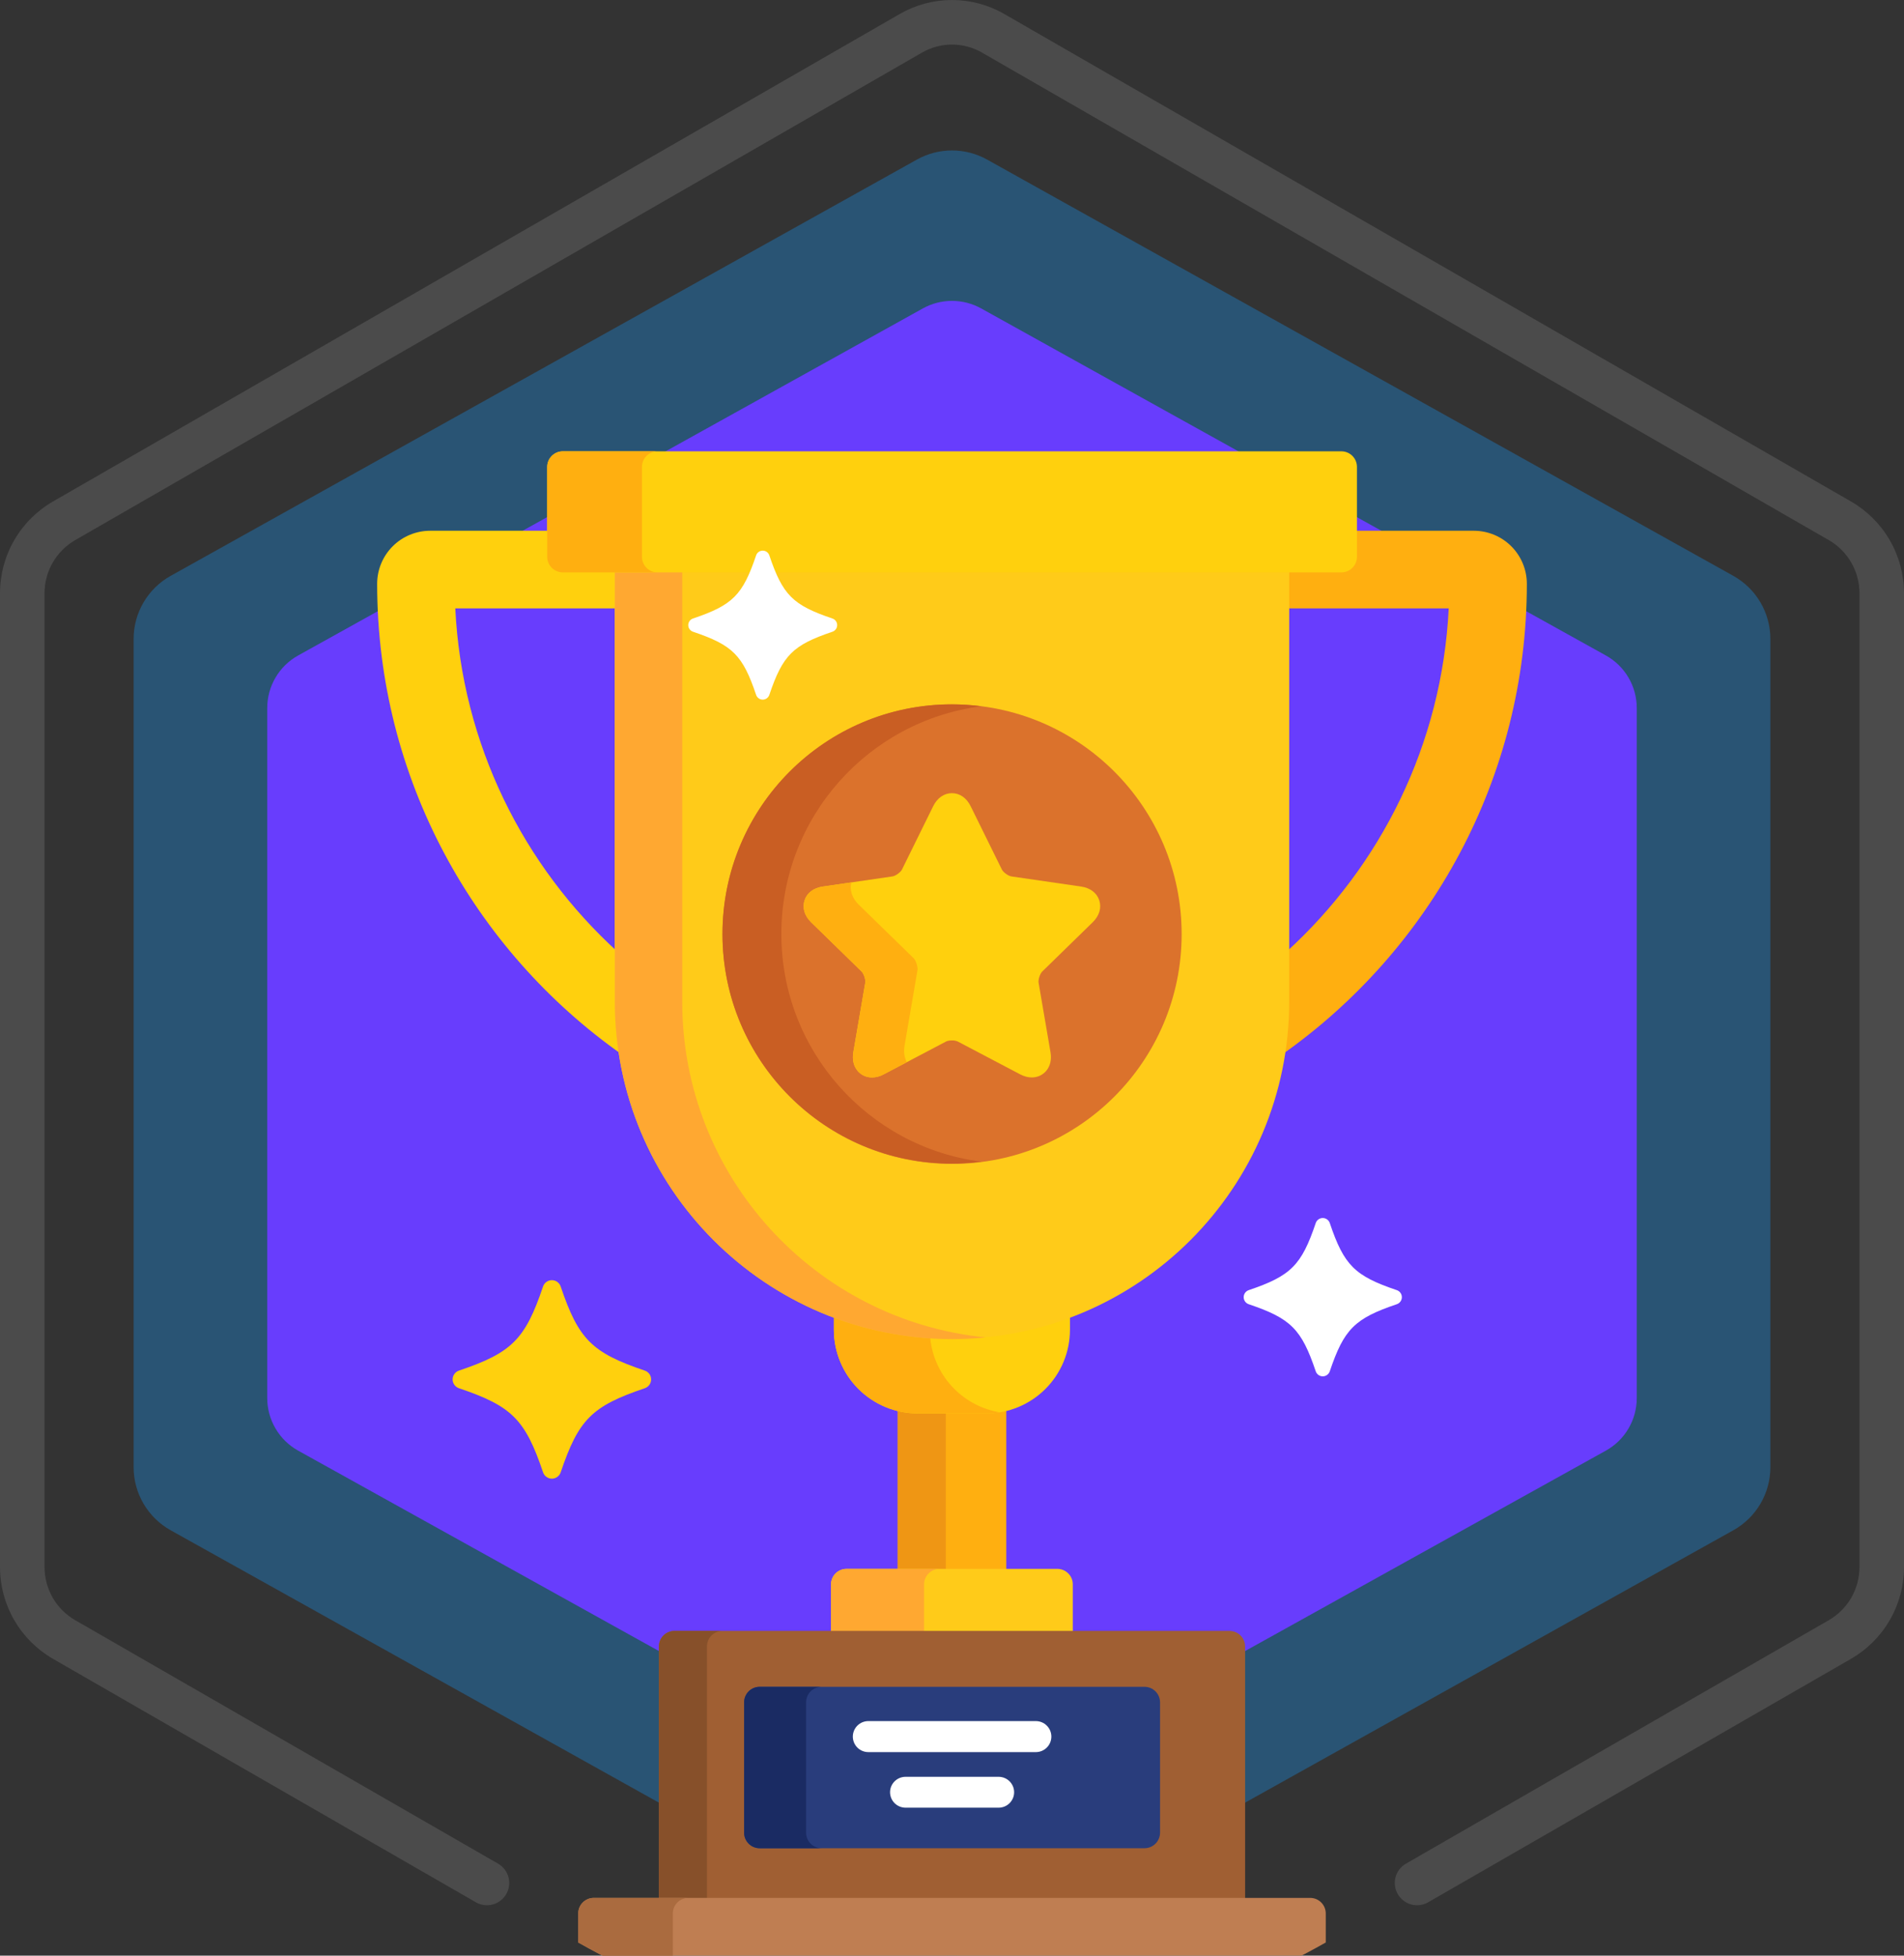 <svg width="148" height="152" viewBox="0 0 148 152" fill="none" xmlns="http://www.w3.org/2000/svg">
<rect x="0" y="0" width="148" height="152" fill="#333333" stroke="none"/>
<g id="Icon " clip-path="url(#clip0_523_1040)">
<g id="Group">
<g id="Group_2">
<g id="Group_3">
<g id="Group_4">
<path id="Vector" opacity="0.12" d="M38.753 144.871C39.139 145.106 39.417 145.482 39.529 145.919C39.641 146.357 39.577 146.821 39.352 147.212C39.127 147.604 38.758 147.892 38.324 148.015C37.889 148.138 37.424 148.087 37.027 147.873L4.112 128.925C2.86 128.201 1.821 127.161 1.099 125.909C0.378 124.657 -0.002 123.236 5.48035e-06 121.791V46.114C-0.001 44.669 0.378 43.249 1.1 41.997C1.821 40.744 2.861 39.705 4.112 38.981L69.942 1.085C71.176 0.374 72.576 0 74 0C75.424 0 76.824 0.374 78.058 1.085L143.888 38.981C145.139 39.705 146.179 40.744 146.9 41.997C147.622 43.249 148.001 44.669 148 46.114V121.791C148.002 123.236 147.622 124.657 146.901 125.909C146.179 127.161 145.14 128.201 143.888 128.925L110.973 147.873C110.576 148.087 110.11 148.138 109.676 148.015C109.242 147.892 108.873 147.604 108.648 147.212C108.423 146.821 108.359 146.357 108.471 145.919C108.583 145.482 108.862 145.106 109.247 144.871L142.162 125.921C142.886 125.502 143.487 124.9 143.904 124.175C144.321 123.45 144.54 122.628 144.539 121.792V46.114C144.539 44.406 143.631 42.829 142.162 41.984L76.332 4.088C75.623 3.68 74.819 3.464 74 3.464C73.181 3.464 72.377 3.68 71.668 4.088L5.838 41.983C5.114 42.403 4.513 43.005 4.096 43.73C3.679 44.456 3.46 45.278 3.461 46.114V121.791C3.461 123.501 4.369 125.076 5.838 125.921L38.753 144.871Z" fill="white"/>
</g>
<g id="Group_5">
<path id="Vector_2" d="M76.269 23.972L124.823 50.943C125.552 51.348 126.159 51.94 126.582 52.659C127.005 53.378 127.228 54.197 127.228 55.031V108.661C127.228 110.36 126.308 111.925 124.823 112.749L76.269 139.719C75.575 140.104 74.794 140.307 74 140.307C73.206 140.307 72.425 140.104 71.731 139.719L23.177 112.749C22.448 112.344 21.841 111.751 21.418 111.032C20.995 110.313 20.772 109.495 20.772 108.661V55.031C20.772 53.333 21.692 51.768 23.177 50.943L71.731 23.973C72.425 23.587 73.206 23.385 74 23.385C74.794 23.385 75.575 23.587 76.269 23.973V23.972Z" fill="#9012FE"/>
</g>
<g id="Group_6" opacity="0.8">
<path id="Vector_3" opacity="0.4" d="M76.731 12.404L134.737 44.758C135.609 45.245 136.335 45.956 136.841 46.817C137.347 47.679 137.614 48.66 137.614 49.658V114.033C137.614 115.033 137.348 116.014 136.842 116.876C136.336 117.737 135.609 118.449 134.737 118.936L76.731 151.291C75.896 151.756 74.956 152.001 74 152.001C73.044 152.001 72.104 151.756 71.269 151.291L13.263 118.936C12.39 118.449 11.664 117.737 11.158 116.876C10.652 116.014 10.386 115.033 10.386 114.033V49.659C10.386 48.66 10.652 47.679 11.158 46.818C11.664 45.956 12.39 45.245 13.263 44.758L71.269 12.404C72.104 11.938 73.044 11.693 74 11.693C74.956 11.693 75.896 11.938 76.731 12.404Z" fill="#129AFE"/>
</g>
<g id="Group_7">
<g id="Group_8">
<path id="Vector_4" d="M78.22 122.368V109.432C77.711 109.557 77.189 109.62 76.666 109.62H71.334C70.81 109.62 70.289 109.556 69.781 109.432V122.368H78.22Z" fill="#FFAF10"/>
</g>
<g id="Group_9">
<path id="Vector_5" d="M73.518 122.368V109.62H71.334C70.81 109.62 70.289 109.556 69.781 109.432V122.368H73.518Z" fill="#EF9614"/>
</g>
<g id="Group_10">
<path id="Vector_6" d="M73.994 103.837C70.859 103.84 67.749 103.272 64.817 102.16V103.348C64.817 104.203 64.986 105.05 65.313 105.84C65.64 106.63 66.12 107.348 66.725 107.952C67.33 108.557 68.048 109.036 68.838 109.363C69.628 109.69 70.475 109.858 71.33 109.858H76.658C77.513 109.858 78.36 109.69 79.15 109.363C79.94 109.036 80.657 108.556 81.262 107.952C81.867 107.347 82.347 106.63 82.674 105.84C83.001 105.05 83.17 104.203 83.17 103.348V102.16C80.238 103.271 77.129 103.84 73.994 103.837Z" fill="#FFD00D"/>
</g>
<g id="Group_11">
<path id="Vector_7" d="M72.287 103.779C69.73 103.613 67.213 103.068 64.817 102.16V103.348C64.817 104.204 64.986 105.05 65.314 105.841C65.642 106.631 66.122 107.349 66.727 107.953C67.332 108.558 68.05 109.037 68.841 109.364C69.631 109.691 70.478 109.859 71.334 109.858H76.666C77.028 109.858 77.382 109.827 77.727 109.77C76.277 109.532 74.951 108.81 73.963 107.722C72.976 106.635 72.385 105.245 72.287 103.779Z" fill="#FFAF10"/>
</g>
<g id="Group_12">
<path id="Vector_8" d="M83.39 127.23V123.138C83.39 122.477 82.848 121.936 82.185 121.936H65.802C65.139 121.936 64.597 122.477 64.597 123.138V127.23H83.39Z" fill="#FFCB19"/>
</g>
<g id="Group_13">
<path id="Vector_9" d="M71.83 127.23V123.138C71.83 122.477 72.373 121.936 73.036 121.936H65.802C65.139 121.936 64.597 122.477 64.597 123.138V127.23H71.83Z" fill="#FFA831"/>
</g>
<g id="Group_14">
<path id="Vector_10" d="M96.784 147.751V127.967C96.783 127.647 96.656 127.341 96.43 127.115C96.204 126.889 95.898 126.761 95.579 126.76H52.421C52.101 126.761 51.795 126.889 51.57 127.115C51.344 127.341 51.217 127.647 51.216 127.967V147.751H96.784Z" fill="#A05F33"/>
</g>
<g id="Group_15">
<path id="Vector_11" d="M54.953 147.751V127.967C54.954 127.647 55.081 127.341 55.306 127.115C55.532 126.889 55.838 126.761 56.158 126.76H52.421C52.101 126.761 51.795 126.889 51.57 127.115C51.344 127.341 51.217 127.647 51.216 127.967V147.751H54.953Z" fill="#87502A"/>
</g>
<g id="Group_16">
<path id="Vector_12" d="M90.172 142.443C90.171 142.763 90.043 143.069 89.817 143.295C89.592 143.521 89.285 143.648 88.966 143.649H59.046C58.727 143.648 58.421 143.521 58.195 143.295C57.969 143.069 57.842 142.763 57.841 142.443V132.311C57.842 131.991 57.969 131.684 58.195 131.458C58.421 131.232 58.727 131.105 59.047 131.104H88.967C89.286 131.105 89.593 131.232 89.818 131.458C90.044 131.685 90.171 131.991 90.172 132.311V142.443Z" fill="#293D7C"/>
</g>
<g id="Group_17">
<path id="Vector_13" d="M62.657 142.443V132.311C62.658 131.991 62.785 131.684 63.011 131.458C63.237 131.232 63.543 131.105 63.863 131.104H59.046C58.726 131.105 58.42 131.232 58.195 131.458C57.969 131.685 57.842 131.991 57.841 132.311V142.443C57.842 142.763 57.969 143.069 58.195 143.295C58.421 143.521 58.727 143.648 59.046 143.649H63.863C63.543 143.648 63.237 143.521 63.011 143.295C62.785 143.069 62.658 142.763 62.657 142.443Z" fill="#1A2B63"/>
</g>
<g id="Group_18">
<path id="Vector_14" d="M101.847 147.51H46.153C45.833 147.511 45.527 147.638 45.301 147.865C45.075 148.091 44.948 148.397 44.947 148.717V150.977C53.526 155.841 63.439 158.621 74 158.621C84.562 158.621 94.474 155.841 103.053 150.976V148.717C103.052 148.397 102.925 148.091 102.699 147.865C102.473 147.638 102.167 147.511 101.847 147.51Z" fill="#BF7E52"/>
</g>
<g id="Group_19">
<path id="Vector_15" d="M52.3 148.716C52.301 148.396 52.428 148.09 52.654 147.864C52.88 147.638 53.186 147.511 53.506 147.51H46.153C45.833 147.511 45.527 147.638 45.301 147.864C45.075 148.09 44.948 148.396 44.947 148.716V150.972C47.314 152.312 49.771 153.487 52.301 154.488L52.3 148.716Z" fill="#AA6B3F"/>
</g>
<g id="Group_20">
<path id="Vector_16" d="M114.567 41.252H105.223V43.282C105.222 43.538 105.121 43.783 104.94 43.963C104.759 44.144 104.514 44.246 104.258 44.246H100.212C100.148 44.246 100.087 44.272 100.042 44.317C99.997 44.362 99.972 44.423 99.972 44.487V47.284H112.61C112.094 57.852 107.32 67.319 99.971 74V77.851C99.971 79.231 99.862 80.608 99.644 81.97C111.15 73.872 118.684 60.487 118.684 45.372C118.683 44.28 118.249 43.233 117.477 42.461C116.706 41.688 115.659 41.254 114.567 41.252Z" fill="#FFAF10"/>
</g>
<g id="Group_21">
<path id="Vector_17" d="M48.029 77.851V74.001C40.681 67.319 35.906 57.852 35.39 47.284H48.029V44.487C48.029 44.423 48.003 44.362 47.958 44.317C47.913 44.272 47.852 44.247 47.788 44.247H43.742C43.486 44.247 43.24 44.145 43.059 43.964C42.879 43.782 42.777 43.537 42.777 43.281V41.252H33.433C32.341 41.254 31.294 41.688 30.523 42.461C29.751 43.233 29.317 44.28 29.316 45.372C29.316 60.487 36.85 73.872 48.356 81.97C48.138 80.608 48.029 79.231 48.029 77.851Z" fill="#FFD00D"/>
</g>
<g id="Group_22">
<path id="Vector_18" d="M47.788 44.246V77.844C47.788 92.328 59.523 104.069 74 104.069C88.477 104.069 100.212 92.328 100.212 77.844V44.246H47.788Z" fill="#FFCB19"/>
</g>
<g id="Group_23">
<g id="Group_24">
<path id="Vector_19" d="M53.03 77.85V44.004H47.791V77.85C47.791 92.336 59.532 104.08 74.016 104.08C74.894 104.08 75.76 104.033 76.616 103.948C63.372 102.625 53.03 91.445 53.03 77.85Z" fill="#FFA831"/>
</g>
<g id="Group_25">
<path id="Vector_20" d="M56.162 72.603C56.162 62.741 64.152 54.746 74.006 54.746C83.862 54.746 91.851 62.741 91.851 72.603C91.851 82.465 83.861 90.459 74.006 90.459C64.151 90.459 56.162 82.465 56.162 72.603Z" fill="#DB722C"/>
</g>
</g>
<g id="Group_26">
<path id="Vector_21" d="M60.736 72.59C60.736 63.51 67.512 56.019 76.277 54.894C75.518 54.795 74.753 54.744 73.988 54.742C64.141 54.742 56.158 62.732 56.158 72.59C56.158 82.447 64.141 90.437 73.988 90.437C74.765 90.437 75.528 90.382 76.278 90.286C67.512 89.161 60.736 81.67 60.736 72.59Z" fill="#C95E23"/>
</g>
<g id="Group_27">
<path id="Vector_22" d="M80.2 83.742C79.905 83.742 79.604 83.661 79.304 83.504L74.449 80.95C74.305 80.889 74.15 80.86 73.994 80.865C73.774 80.865 73.611 80.91 73.537 80.95L68.683 83.504C68.408 83.656 68.1 83.737 67.787 83.742C67.34 83.742 66.94 83.559 66.661 83.228C66.351 82.861 66.234 82.35 66.329 81.791L67.257 76.379C67.297 76.142 67.147 75.68 66.975 75.511L63.048 71.678C62.536 71.178 62.351 70.561 62.539 69.981C62.727 69.4 63.24 69.01 63.947 68.907L69.374 68.117C69.612 68.083 70.005 67.797 70.112 67.582L72.539 62.657C72.855 62.017 73.385 61.648 73.994 61.648C74.602 61.648 75.133 62.016 75.448 62.657L77.876 67.582C77.982 67.797 78.376 68.083 78.613 68.117L84.041 68.907C84.747 69.01 85.261 69.401 85.448 69.981C85.636 70.561 85.451 71.178 84.94 71.677L81.013 75.511C80.84 75.68 80.69 76.141 80.731 76.379L81.658 81.791C81.753 82.35 81.636 82.861 81.326 83.228C81.047 83.559 80.646 83.742 80.2 83.742V83.742Z" fill="#FFD00D"/>
</g>
<g id="Group_28">
<path id="Vector_23" d="M70.311 81.275L71.316 75.411C71.36 75.153 71.198 74.651 71.011 74.469L66.753 70.316C66.23 69.806 66.026 69.181 66.175 68.584L63.947 68.908C63.24 69.011 62.727 69.402 62.539 69.982C62.35 70.562 62.536 71.18 63.047 71.679L66.977 75.512C67.149 75.68 67.299 76.143 67.259 76.381L66.331 81.793C66.236 82.351 66.353 82.861 66.663 83.229C66.943 83.56 67.343 83.743 67.79 83.743C68.085 83.743 68.386 83.663 68.686 83.505L70.487 82.558C70.294 82.195 70.229 81.752 70.311 81.275Z" fill="#FFAF10"/>
</g>
<g id="Group_29">
<path id="Vector_24" d="M105.477 43.281C105.476 43.601 105.349 43.907 105.123 44.133C104.897 44.359 104.591 44.486 104.271 44.487H43.741C43.422 44.486 43.116 44.358 42.89 44.133C42.664 43.907 42.537 43.601 42.536 43.281V36.284C42.537 35.965 42.665 35.659 42.891 35.433C43.116 35.207 43.422 35.079 43.742 35.078H104.272C104.591 35.079 104.897 35.207 105.123 35.433C105.349 35.659 105.476 35.965 105.477 36.284V43.281Z" fill="#FFD00D"/>
</g>
<g id="Group_30">
<path id="Vector_25" d="M49.9 43.281V36.284C49.901 35.964 50.029 35.658 50.255 35.432C50.482 35.206 50.788 35.079 51.108 35.078H43.743C43.423 35.079 43.117 35.206 42.891 35.432C42.665 35.658 42.537 35.965 42.536 36.284V43.281C42.537 43.601 42.665 43.907 42.891 44.133C43.117 44.359 43.423 44.486 43.743 44.487H51.108C50.788 44.486 50.482 44.359 50.256 44.133C50.03 43.907 49.902 43.601 49.901 43.281H49.9Z" fill="#FFAF10"/>
</g>
<g id="Group_31">
<path id="Vector_26" d="M42.898 114.926C42.746 114.926 42.599 114.878 42.476 114.79C42.353 114.702 42.261 114.577 42.213 114.434C40.825 110.324 39.786 109.284 35.675 107.897C35.532 107.848 35.407 107.756 35.319 107.633C35.23 107.51 35.183 107.363 35.183 107.212C35.183 107.06 35.23 106.913 35.319 106.79C35.407 106.667 35.532 106.575 35.675 106.527C39.785 105.14 40.825 104.101 42.212 99.99C42.26 99.846 42.352 99.722 42.475 99.633C42.598 99.545 42.745 99.498 42.897 99.498C43.048 99.498 43.196 99.545 43.318 99.633C43.441 99.722 43.533 99.846 43.582 99.99C44.971 104.1 46.009 105.14 50.121 106.527C50.264 106.575 50.389 106.667 50.477 106.79C50.565 106.913 50.612 107.06 50.612 107.212C50.612 107.363 50.565 107.51 50.477 107.633C50.389 107.756 50.264 107.848 50.121 107.897C46.009 109.285 44.971 110.323 43.583 114.434C43.534 114.577 43.442 114.702 43.319 114.79C43.197 114.878 43.049 114.926 42.898 114.926Z" fill="#FFD00D"/>
</g>
<g id="Group_32">
<g id="Group_33">
<path id="Vector_27" d="M102.82 106.973C102.699 106.973 102.581 106.935 102.483 106.865C102.385 106.795 102.311 106.695 102.273 106.581C101.167 103.301 100.339 102.473 97.063 101.367C96.949 101.328 96.85 101.254 96.78 101.156C96.71 101.058 96.673 100.941 96.673 100.821C96.673 100.7 96.71 100.583 96.78 100.485C96.85 100.387 96.949 100.313 97.063 100.274C100.339 99.167 101.167 98.339 102.273 95.06C102.311 94.946 102.385 94.846 102.483 94.776C102.581 94.706 102.698 94.668 102.819 94.668C102.94 94.668 103.057 94.706 103.155 94.776C103.253 94.846 103.327 94.946 103.366 95.06C104.471 98.339 105.299 99.167 108.576 100.274C108.69 100.313 108.789 100.386 108.859 100.484C108.93 100.582 108.968 100.7 108.968 100.821C108.968 100.941 108.93 101.059 108.859 101.157C108.789 101.255 108.69 101.328 108.576 101.367C105.299 102.474 104.471 103.302 103.366 106.581C103.327 106.695 103.253 106.795 103.155 106.865C103.057 106.935 102.939 106.973 102.819 106.973H102.82Z" fill="white"/>
</g>
<g id="Group_34">
<path id="Vector_28" d="M80.517 136.179H67.497C67.177 136.179 66.871 136.052 66.644 135.826C66.418 135.6 66.291 135.293 66.291 134.973C66.291 134.654 66.418 134.347 66.644 134.121C66.871 133.894 67.177 133.768 67.497 133.768H80.517C80.837 133.768 81.144 133.894 81.37 134.121C81.596 134.347 81.723 134.654 81.723 134.973C81.723 135.293 81.596 135.6 81.37 135.826C81.144 136.052 80.837 136.179 80.517 136.179Z" fill="white"/>
</g>
<g id="Group_35">
<path id="Vector_29" d="M77.624 140.498H70.391C70.233 140.498 70.076 140.467 69.93 140.407C69.784 140.347 69.651 140.259 69.539 140.147C69.427 140.036 69.338 139.904 69.278 139.758C69.217 139.612 69.186 139.456 69.185 139.298C69.185 138.636 69.725 138.098 70.391 138.098H77.624C78.29 138.098 78.829 138.636 78.829 139.298C78.829 139.961 78.289 140.498 77.624 140.498Z" fill="white"/>
</g>
<g id="Group_36">
<path id="Vector_30" d="M59.287 54.377C59.173 54.377 59.062 54.341 58.97 54.274C58.878 54.208 58.809 54.114 58.773 54.007C57.733 50.922 56.953 50.142 53.87 49.101C53.762 49.065 53.668 48.995 53.601 48.903C53.535 48.811 53.499 48.7 53.499 48.586C53.499 48.472 53.535 48.361 53.601 48.268C53.668 48.176 53.762 48.107 53.87 48.071C56.953 47.031 57.732 46.251 58.773 43.165C58.809 43.057 58.879 42.964 58.971 42.898C59.063 42.832 59.173 42.797 59.287 42.797C59.4 42.797 59.511 42.832 59.603 42.898C59.695 42.964 59.764 43.057 59.801 43.165C60.842 46.251 61.621 47.03 64.705 48.072C64.812 48.108 64.906 48.177 64.972 48.27C65.039 48.362 65.074 48.473 65.074 48.586C65.074 48.7 65.039 48.81 64.972 48.903C64.906 48.995 64.812 49.065 64.705 49.101C61.621 50.142 60.842 50.921 59.801 54.008C59.764 54.115 59.695 54.209 59.603 54.275C59.511 54.341 59.4 54.377 59.287 54.377Z" fill="white"/>
</g>
</g>
</g>
</g>
</g>
</g>
</g>
<defs>
<clipPath id="clip0_523_1040">
<rect width="148" height="152" fill="white"/>
</clipPath>
</defs>
</svg>
